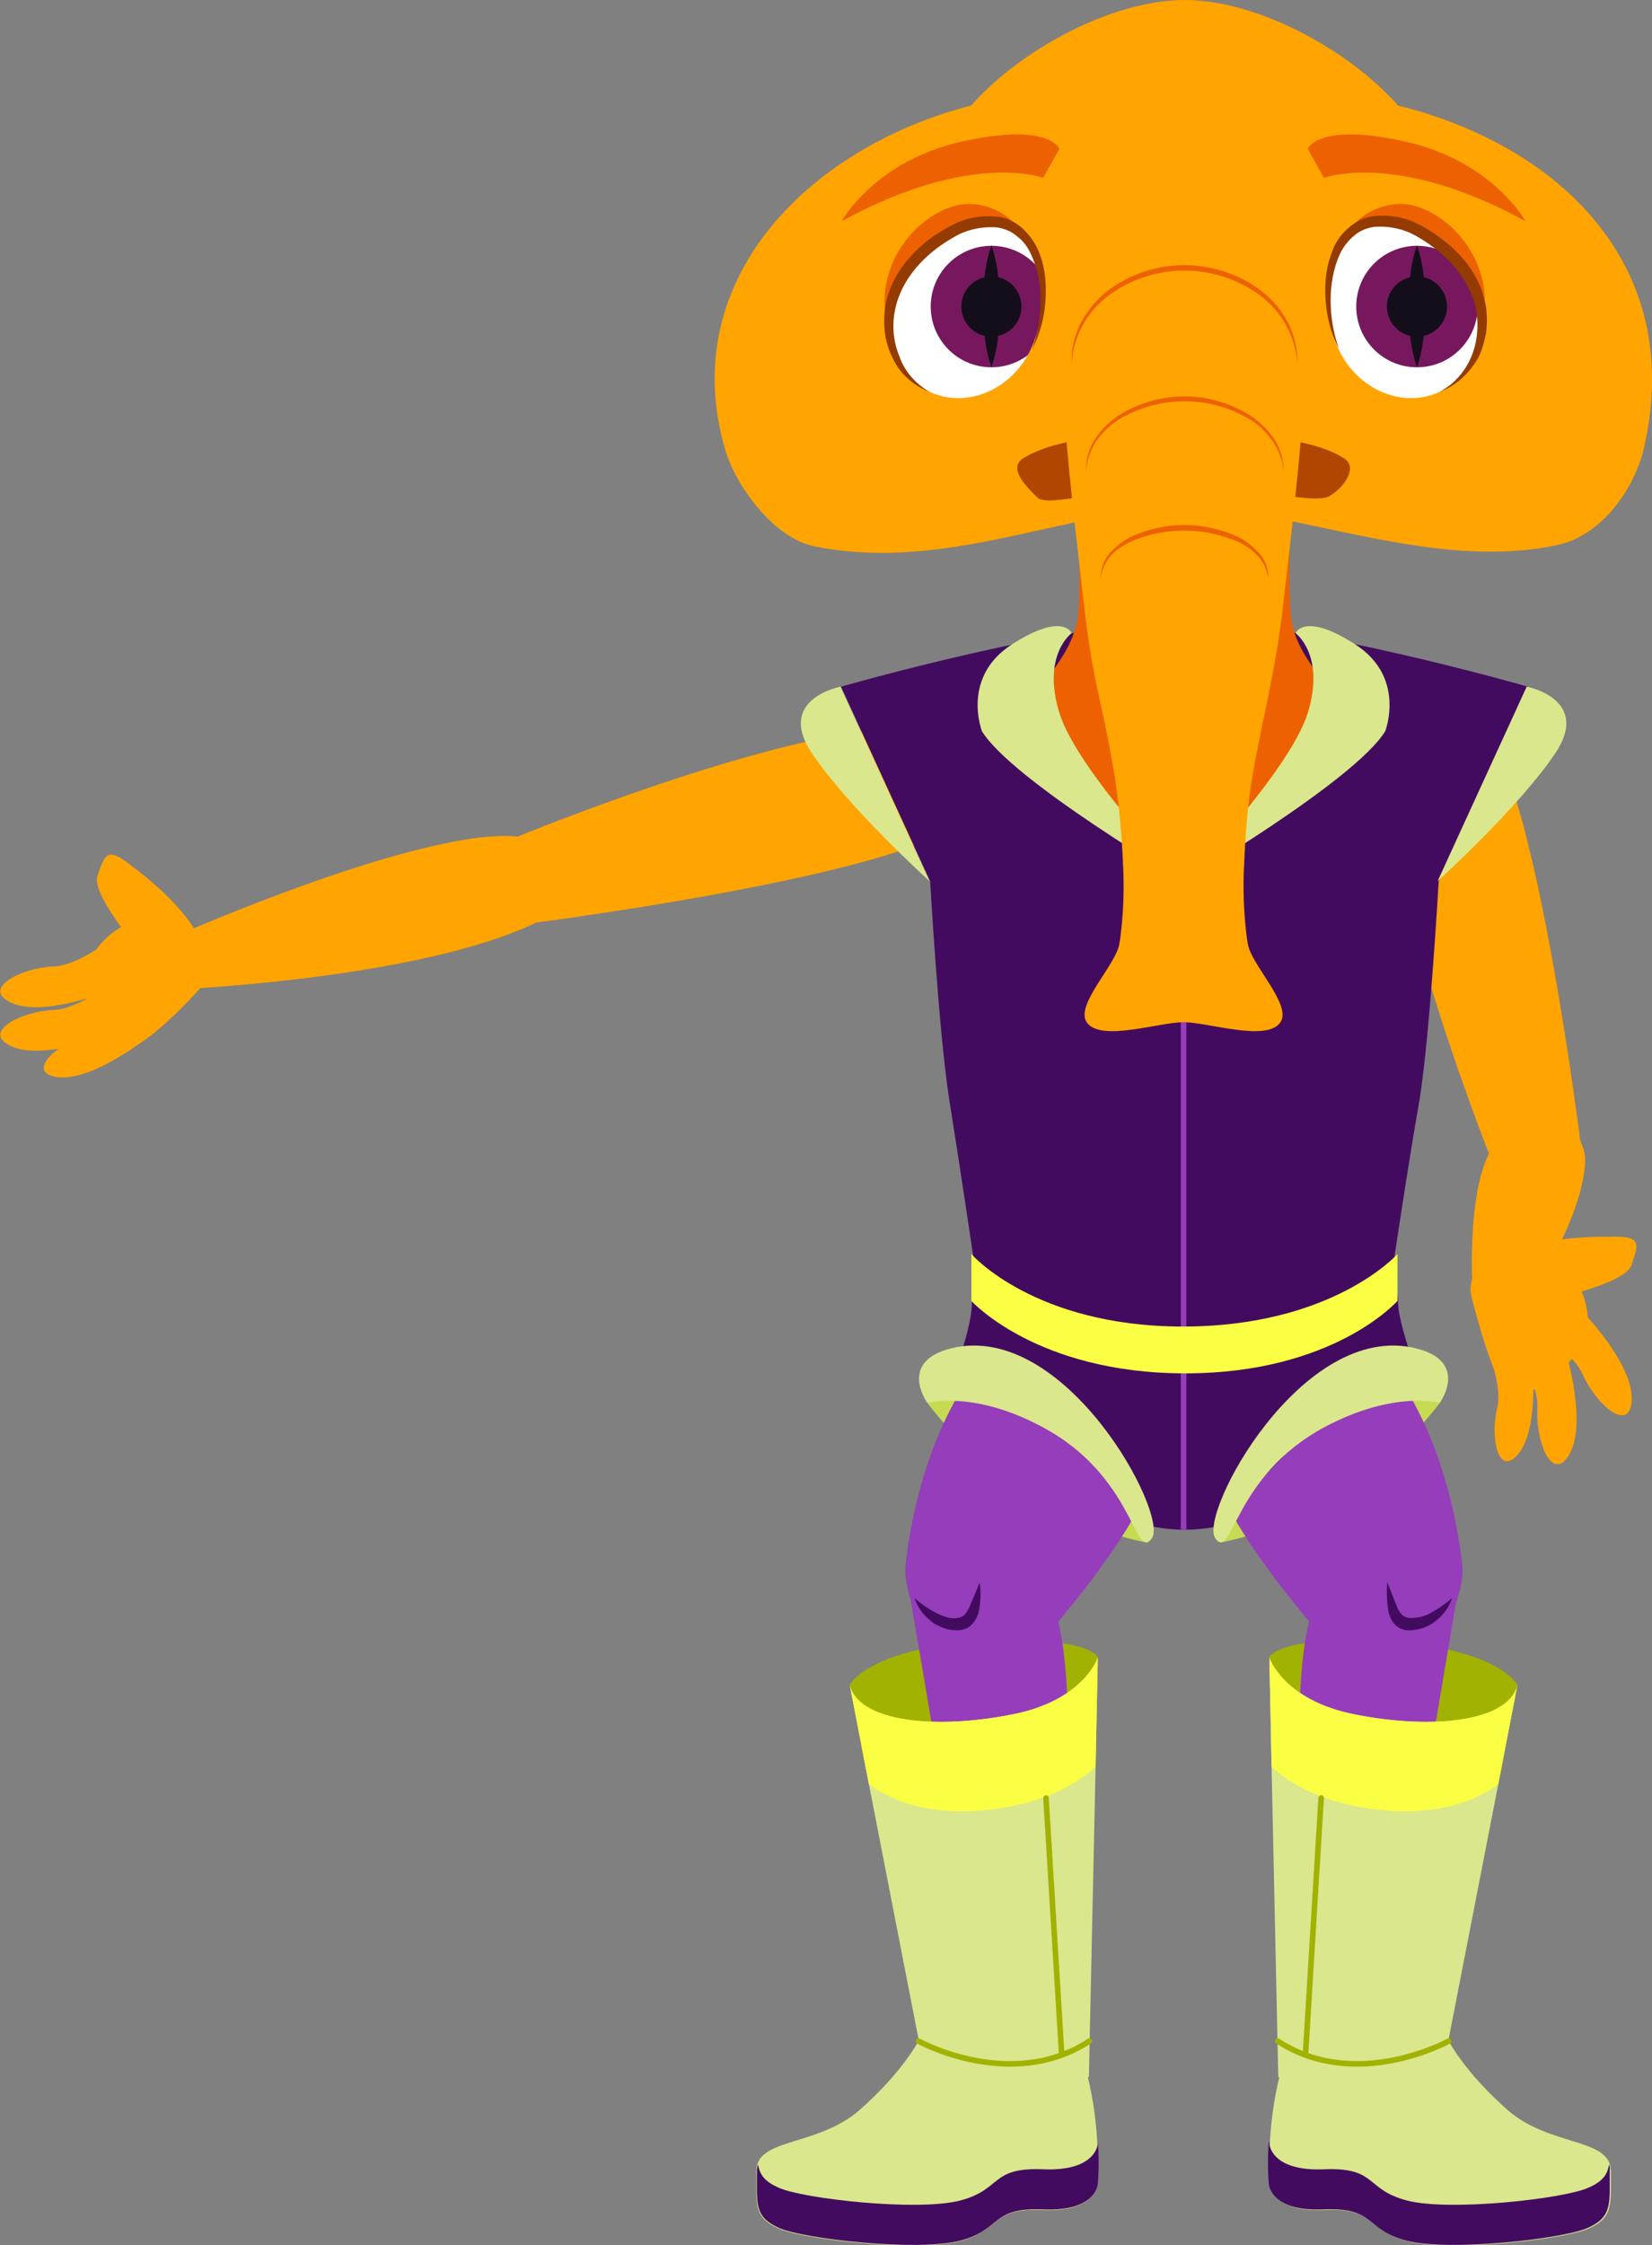 <?xml version="1.0" encoding="utf-8"?>
<!-- Generator: Adobe Illustrator 25.2.0, SVG Export Plug-In . SVG Version: 6.00 Build 0)  -->
<svg version="1.1" id="Layer_1" xmlns="http://www.w3.org/2000/svg" xmlns:xlink="http://www.w3.org/1999/xlink" x="0px" y="0px"
	 viewBox="0 0 296.6 402.8" style="enable-background:new 0 0 296.6 402.8;" xml:space="preserve">
<rect x="0" y="0" width="296.6" height="402.8" fill="#808080" stroke="none"/>
<style type="text/css">
	.st0{fill:#C7DB52;}
	.st1{fill:#953DBA;}
	.st2{fill:#A1B200;}
	.st3{fill:#DAE78D;}
	.st4{fill:#FBFF43;}
	.st5{fill:#430B60;}
	.st6{fill:none;stroke:#A1B200;stroke-linecap:round;stroke-miterlimit:10;}
	.st7{fill:#FFA400;}
	.st8{fill:none;stroke:#953DBA;stroke-miterlimit:10;}
	.st9{fill:#ED6100;}
	.st10{clip-path:url(#SVGID_2_);}
	.st11{fill:#FFFFFF;}
	.st12{fill:#77185E;}
	.st13{fill:#130E19;}
	.st14{fill:#933B00;}
	.st15{clip-path:url(#SVGID_4_);}
	.st16{fill:#AF4700;}
</style>
<g id="back-hips">
	<path class="st0" d="M258.5,251.7c0,0-14.2,19.9-39.1,25C219.4,276.7,231.8,240.1,258.5,251.7z"/>
	<path class="st0" d="M166.5,251.7c0,0,14.2,19.9,39.1,25C205.6,276.7,193.3,240.1,166.5,251.7z"/>
</g>
<path id="r-thigh" class="st1" d="M237.1,293.3c0,0,7.5,6.3,12.4,5c13.1-3.6,13.1-16.6,13.1-16.6s-1.2-17.9-10.3-32.7
	c-2.3-3.7-10.9-7-20.9-4.1c-9.3,2.7-13.9,17.7-12.5,21.7C222.3,276.6,237.1,293.3,237.1,293.3z"/>
<g id="r-calf">
	<path class="st2" d="M272.5,302.4c0,0-3.3-7.1-25.8-8c-17.4-0.7-18.8,2.9-18.8,2.9s10.9,30.9,20.2,31.4
		C264.4,329.6,272.5,302.4,272.5,302.4z"/>
	<path class="st1" d="M240.1,365.9l8,0.3l13.8-81.6c0,0-18.3-8-21.8-4.5C224.9,295.3,240.1,365.9,240.1,365.9z"/>
	<path class="st3" d="M227.9,297.4l0.4,19.6l1.2,55.6c0,0,20,13,30.5-6.3l9-46.2l3.4-17.6c-1.9,6.5-15.5,7.8-29.1,5.1
		C230.4,305.1,227.9,297.4,227.9,297.4z"/>
	<path class="st3" d="M260.1,366.2c0,0,2.9,5.6,10.5,12.3s18.6,5,18.6,11s0.5,8.3-3.9,10.3s-25,4.3-32.6,2.3c-7.6-2-5.3-6-14.9-5.6
		s-9.8-4.6-9.8-4.6c-0.5-8.7,0.7-17.4,3.5-25.5C236.2,352.9,260.1,366.2,260.1,366.2z"/>
	<path class="st4" d="M227.9,297.4l0.4,19.6c3.3,3,9,6.4,18.4,7.6c12,1.5,19-2,22.3-4.5l3.4-17.6c-1.9,6.5-15.5,7.8-29.1,5.1
		C230.4,305.1,227.9,297.4,227.9,297.4z"/>
	<path class="st5" d="M227.9,384.6c0,0,0.2,5,9.8,4.6c9.6-0.4,7.3,3.6,14.9,5.6c7.6,2,28.2-0.3,32.6-2.3c2.5-1.1,3.4-2.3,3.7-4.2
		c0.1,0.4,0.2,0.7,0.1,1.1c0,6,0.5,8.3-3.9,10.3s-25,4.3-32.6,2.3c-7.6-2-5.3-6-14.9-5.6s-9.8-4.6-9.8-4.6c-0.2-2.5-0.2-5.1,0-7.6
		C227.9,384.4,227.9,384.6,227.9,384.6z"/>
	<line class="st6" x1="237.2" y1="322.6" x2="234.4" y2="368.4"/>
	<path class="st6" d="M260.1,366.2c0,0-16.6,9.2-30.7,0"/>
	<path class="st5" d="M249.1,283.9c0.6,1.5,1.1,2.9,1.7,4.3c0.2,0.6,0.5,1.1,1,1.6c0.4,0.3,0.9,0.5,1.4,0.5c0.6,0,1.3-0.1,1.9-0.2
		c0.7-0.2,1.3-0.4,1.9-0.8c1.3-0.7,2.6-1.6,3.7-2.6c-0.5,1.6-1.5,3-2.8,4c-0.7,0.6-1.4,1-2.2,1.3c-0.8,0.3-1.8,0.5-2.7,0.5
		c-0.5,0-1-0.1-1.5-0.3c-0.5-0.2-0.9-0.6-1.3-1c-0.5-0.7-0.9-1.6-1-2.5C249,287.1,248.9,285.5,249.1,283.9z"/>
</g>
<path id="l-arm" class="st7" d="M92.7,150.2c0,0-9,3.3-7.4,9.9s11.1,5.4,11.1,5.4s58.8-7.6,73.8-16.5c7.6-4.5,5.5-17.6-4.5-18.4
	C144,129,92.7,150.2,92.7,150.2z"/>
<path id="l-forearm" class="st7" d="M31.4,168l2.3,9.4c0,0,42.5-2,62.8-12c3.5-1.7,0.4-14.9-3.5-15.3C76,148.3,31.4,168,31.4,168z"
	/>
<g id="l-hand">
	<path class="st7" d="M25.6,186.8c0,0-10.2,7.9-16.1,6.3c-4.4-1.2,0.9-5.8,5.8-7.4c3.9-1.2,8-7,8-7L25.6,186.8z"/>
	<path class="st7" d="M38.6,174.3c0,0-9.6,11.5-15.4,13.9s-8.6-9.7-7-15.7c0.7-2.4,3.8-5.8,7.6-7.1
		C29.4,163.4,36.4,165.3,38.6,174.3z"/>
	<path class="st7" d="M23.8,155.5c0,0,7.3,5.2,11,11s-8.2,5.9-8.2,5.9s-10.4-11.7-9.1-15.3S19.1,151.6,23.8,155.5z"/>
	<path class="st7" d="M20.3,177.5c0,0-13.1,5.5-18.9,2.1c-4.3-2.5,2.6-6,8.3-6.2c4.5-0.2,10.6-5.2,10.6-5.2L20.3,177.5z"/>
	<path class="st7" d="M20.3,185.3c0,0-13.1,5.5-18.9,2.1c-4.3-2.5,2.6-6,8.3-6.2c4.5-0.2,10.6-5.2,10.6-5.2L20.3,185.3z"/>
</g>
<g id="r-arm">
	<path class="st7" d="M268.7,210.5c0,0,3.3,9,9.9,7.4s5.4-11.1,5.4-11.1s-7.2-58.8-16-73.8c-4.5-7.6-17.6-5.6-18.4,4.4
		C247.9,159.1,268.7,210.5,268.7,210.5z"/>
</g>
<path id="l-thigh" class="st1" d="M188,293.3c0,0-7.6,6.3-12.4,5c-13.1-3.6-13.1-16.6-13.1-16.6s1.2-17.9,10.3-32.7
	c2.3-3.7,10.9-7,20.9-4.1c9.3,2.7,13.9,17.7,12.5,21.7C202.7,276.6,188,293.3,188,293.3z"/>
<g id="l-calf">
	<path class="st2" d="M152.5,302.4c0,0,3.3-7.1,25.8-8c17.4-0.7,18.8,2.9,18.8,2.9s-10.9,30.9-20.2,31.4
		C160.6,329.6,152.5,302.4,152.5,302.4z"/>
	<path class="st1" d="M185,365.9l-8.1,0.3l-13.8-81.6c0,0,18.3-8,21.8-4.5C200.1,295.3,185,365.9,185,365.9z"/>
	<path class="st3" d="M197.1,297.4l-0.4,19.6l-1.2,55.6c0,0-20,13-30.5-6.3l-9-46.2l-3.4-17.6c1.9,6.5,15.4,7.8,29.1,5.1
		C194.6,305.1,197.1,297.4,197.1,297.4z"/>
	<path class="st3" d="M164.9,366.2c0,0-2.9,5.6-10.5,12.3s-18.6,5-18.6,11s-0.5,8.3,3.9,10.3s25,4.3,32.6,2.3s5.3-6,14.9-5.6
		s9.8-4.6,9.8-4.6c0.5-8.7-0.7-17.4-3.5-25.5C188.8,352.9,164.9,366.2,164.9,366.2z"/>
	<path class="st4" d="M197.1,297.4l-0.4,19.6c-3.3,3-9,6.4-18.4,7.6c-12,1.5-19-2-22.3-4.5l-3.4-17.6c1.9,6.5,15.4,7.8,29.1,5.1
		C194.6,305.1,197.1,297.4,197.1,297.4z"/>
	<path class="st5" d="M197.1,384.6c0,0-0.2,5-9.8,4.6s-7.3,3.6-14.9,5.6s-28.2-0.3-32.6-2.3c-2.5-1.1-3.4-2.3-3.7-4.2
		c-0.1,0.4-0.2,0.7-0.2,1.1c0,6-0.5,8.3,3.9,10.3s25,4.3,32.6,2.3s5.3-6,14.9-5.6s9.8-4.6,9.8-4.6c0.2-2.5,0.2-5.1,0-7.6
		C197.1,384.4,197.1,384.6,197.1,384.6z"/>
	<line class="st6" x1="187.8" y1="322.6" x2="190.6" y2="368.4"/>
	<path class="st6" d="M164.9,366.2c0,0,16.6,9.2,30.7,0"/>
	<path class="st5" d="M175.9,283.9c0.2,1.6,0.2,3.2-0.1,4.8c-0.1,0.9-0.5,1.8-1.1,2.5c-0.3,0.4-0.8,0.8-1.3,1
		c-0.5,0.2-1,0.3-1.5,0.3c-0.9,0-1.8-0.1-2.7-0.5c-0.8-0.3-1.6-0.7-2.2-1.3c-1.3-1-2.3-2.4-2.8-4c1.1,1,2.4,1.9,3.7,2.6
		c0.6,0.3,1.3,0.6,1.9,0.8c0.6,0.2,1.3,0.3,1.9,0.2c0.5,0,1-0.2,1.4-0.5c0.4-0.5,0.8-1,1-1.6C174.7,286.8,175.3,285.4,175.9,283.9z"
		/>
</g>
<g id="torso">
	<path class="st5" d="M220.5,273.4c-5.1,1.4-10.5,1.4-15.6,0c-2.4-5.4-21.9-27.8-33.2-27.8c1.5-4.8,2.8-8.7,2.8-12.2
		c0-19.1,76.5-19.1,76.5,0c0,3,1.6,7.5,3,12.2C244.4,245.6,222.7,267.9,220.5,273.4z"/>
	<path class="st5" d="M250.1,227.2c0,0-15.3,15-37.5,15s-37.6-15-37.6-15s-2.7-18.3-4.6-30.1c-1.9-12.3-3.4-39-3.4-39l-16-34.9
		c0,0,40.7-11.7,61.7-11.7s61.6,11.7,61.6,11.7l-16,34.9c0,0-1.5,26.8-3.4,39C252.8,209,250.1,227.2,250.1,227.2z"/>
	<path class="st3" d="M150.9,123.2c0,0-11.7,2.2-5.1,12s21.1,22.9,21.1,22.9L150.9,123.2z"/>
	<path class="st3" d="M274.1,123.2c0,0,11.7,2.2,5.1,12s-21.1,22.9-21.1,22.9L274.1,123.2z"/>
	<line class="st8" x1="212.5" y1="154.4" x2="212.5" y2="274.4"/>
	<path class="st9" d="M241.3,129.2c1.4,9.4-28.8,25.1-28.8,25.1s-30.1-15.7-28.6-25.1c0.8-5.3,9-11,9.7-19.2
		c0.9-12.3-1.3-43.4-1.3-43.4h40.7c0,0-2.2,31.2-1.3,43.5C232.3,118.3,240.5,123.9,241.3,129.2z"/>
	<path class="st3" d="M192.4,113.6c0,0-5.4,3.9-2.2,14.3s22.3,30.2,22.3,30.2s-30.7-18-36.2-26.9c0,0-3.8-9.7,5.4-15.6
		S192.4,113.6,192.4,113.6z"/>
	<path class="st3" d="M232.6,113.6c0,0,5.4,3.9,2.2,14.3s-22.3,30.2-22.3,30.2s30.7-18,36.2-26.9c0,0,3.8-9.7-5.4-15.6
		S232.6,113.6,232.6,113.6z"/>
	<path class="st3" d="M166.5,251.7c0,0-5.4-7.4,4.3-9.8c20.5-5,39.1,29.8,36,34.1s-3.1-11.2-19.7-20
		C174.8,249.4,166.5,251.7,166.5,251.7z"/>
	<path class="st3" d="M258.5,251.7c0,0,5.4-7.4-4.3-9.8c-20.5-5-39.1,29.8-36,34.1s3.1-11.2,19.7-20
		C250.3,249.4,258.5,251.7,258.5,251.7z"/>
	<path class="st4" d="M250.9,233.4c0,0-11.4,13-38.1,13s-38.4-13-38.4-13V225c0,0,11.3,13,38,13c26.9,0,38.5-13,38.5-13L250.9,233.4
		z"/>
</g>
<path id="r-forearm" class="st7" d="M264.4,231.7l9.3,2.7c0,0,10.5-15.5,10.9-26c0.2-5.1-6.3-12.4-15.1-4.4
	C262.9,209.8,264.4,231.7,264.4,231.7z"/>
<g id="r-hand">
	<path class="st7" d="M275.1,244.4c0,0,1.4,12.8-3,17c-3.3,3.1-4.5-3.8-3.3-8.8c1-4-1.8-10.5-1.8-10.5L275.1,244.4z"/>
	<path class="st7" d="M267.5,226.1c-2.6,1.1-4,3.9-3.3,6.6c1.2,4.6,3.2,12,5.3,15.5c3.1,5.4,12.7-2.5,15.1-8.2c1-2.3,0.5-7-1.7-10.3
		c-1.7-2.6-4.4-4.5-7.5-5C272.7,224.5,270,225,267.5,226.1z"/>
	<path class="st7" d="M288.9,221.9c0,0-9-0.3-15.5,2.1s2.9,9.6,2.9,9.6s15.4-3,16.6-6.6S295.1,221.6,288.9,221.9z"/>
	<path class="st7" d="M283.9,235.1c0,0,10,10.1,9,16.8c-0.8,5-6.5-0.2-8.8-5.4c-1.8-4.1-8.8-7.9-8.8-7.9L283.9,235.1z"/>
	<path class="st7" d="M281.1,242.5c0,0,4.2,13.6,0.3,19c-3,4.1-5.7-3.2-5.4-8.9c0.3-4.5-4.2-11-4.2-11L281.1,242.5z"/>
</g>
<g id="head">
	<path class="st7" d="M295.1,80.6c-1.5,6.3-7,15.6-16,17.3c-12.6,2.5-25.2,0.2-37.3-2.3c-10.1-2.1-19.9-4.5-29.2-4.5
		c-9.4,0-19.3,2.6-29.6,4.8c-11.8,2.6-24.2,4.7-36.9,2.1c-7.4-1.6-14.1-11.1-15.9-17.3c-9.6-32.8,18.9-57.7,50.4-63.1
		c11.1-1.9,22.6-3.3,32-3.3s20.9,1.4,32,3.3C276.3,23,303.4,45.2,295.1,80.6z"/>
	<path class="st7" d="M258.3,34.7c0,16.2-20.4,29.4-45.6,29.4S167.1,51,167.1,34.7S194.1,0,212.7,0S258.3,18.5,258.3,34.7z"/>
	<path class="st9" d="M184.8,43.7c0,0-2.9-6.6-10.3-7.1s-18.3,9.5-15.1,21.9c0,0-0.9-8.9,9.3-15.9S184.8,43.7,184.8,43.7z"/>
	<g>
		<defs>
			<path id="SVGID_1_" d="M185.1,62.6c-3.4,7.3-11.5,10.8-18.2,7.7c-6.7-3.1-9.4-11.5-6-18.8s13.6-14.2,20.3-11
				C187.9,43.6,188.5,55.2,185.1,62.6z"/>
		</defs>
		<clipPath id="SVGID_2_">
			<use xlink:href="#SVGID_1_"  style="overflow:visible;"/>
		</clipPath>
		<g class="st10">
			
				<rect x="154.9" y="39.4" transform="matrix(0.429 -0.903 0.903 0.429 49.944 188.046)" class="st11" width="37.8" height="30.2"/>
			<circle class="st12" cx="178" cy="55" r="10.9"/>
			<path class="st13" d="M178,44c0.6,1.8,1,3.6,1.2,5.5c0.5,3.6,0.5,7.3,0,10.9c-0.2,1.9-0.6,3.7-1.2,5.5c-0.6-1.8-1-3.6-1.2-5.5
				c-0.2-1.8-0.3-3.6-0.3-5.5c0-1.8,0.1-3.7,0.3-5.5C177,47.6,177.4,45.8,178,44z"/>
			<circle class="st13" cx="178" cy="55" r="5.4"/>
		</g>
	</g>
	<path class="st14" d="M166.9,70.3c-2.9-1.1-5.3-3.2-6.6-6c-0.7-1.4-1.2-2.9-1.4-4.4c-0.2-1.6-0.2-3.1,0-4.7c0.5-3.1,1.9-6,3.9-8.4
		c2-2.4,4.4-4.4,7.2-5.9c2.8-1.7,6-2.4,9.2-2c1.6,0.2,3.2,1,4.4,2.1c1.2,1.1,2.1,2.4,2.8,3.9c0.6,1.4,1,2.9,1.2,4.5
		c0.2,1.5,0.2,3,0.1,4.6c-0.2,3-1,6-2.4,8.7c1-2.8,1.5-5.7,1.5-8.7c0.1-2.9-0.5-5.8-1.7-8.4c-0.6-1.3-1.4-2.4-2.5-3.2
		c-1-0.9-2.3-1.4-3.6-1.6c-2.8-0.2-5.6,0.4-8,1.9c-4.9,2.8-9.2,7.3-10.3,12.9c-0.6,2.8-0.3,5.8,0.8,8.4
		C162.4,66.6,164.4,68.9,166.9,70.3z"/>
	<path class="st9" d="M240.6,43.7c0,0,2.9-6.6,10.3-7.1c7.4-0.5,18.3,9.5,15.1,21.9c0,0,0.9-8.9-9.3-15.9
		C246.4,35.7,240.6,43.7,240.6,43.7z"/>
	<g>
		<defs>
			<path id="SVGID_3_" d="M240.3,62.6c3.4,7.3,11.5,10.8,18.2,7.7c6.7-3.1,9.4-11.5,6.1-18.8s-13.7-14.2-20.3-11
				C237.5,43.6,236.9,55.2,240.3,62.6z"/>
		</defs>
		<clipPath id="SVGID_4_">
			<use xlink:href="#SVGID_3_"  style="overflow:visible;"/>
		</clipPath>
		<g class="st15">
			
				<rect x="236.5" y="35.6" transform="matrix(0.903 -0.429 0.429 0.903 0.975 113.324)" class="st11" width="30.2" height="37.8"/>
			<circle class="st12" cx="254.4" cy="55" r="10.9"/>
			<path class="st13" d="M254.4,44c0.6,1.8,1,3.6,1.2,5.5c0.5,3.6,0.5,7.3,0,10.9c-0.2,1.9-0.6,3.7-1.2,5.5c-0.6-1.8-1-3.6-1.2-5.5
				c-0.2-1.8-0.3-3.6-0.3-5.5c0-1.8,0.1-3.7,0.3-5.5C253.4,47.6,253.8,45.8,254.4,44z"/>
			<circle class="st13" cx="254.4" cy="55" r="5.4"/>
		</g>
	</g>
	<path class="st14" d="M258.5,70.3c2.6-1.4,4.6-3.7,5.7-6.4c1.1-2.7,1.3-5.6,0.8-8.4c-1.1-5.6-5.5-10.1-10.3-12.9
		c-2.4-1.5-5.2-2.1-8-1.9c-1.3,0.2-2.6,0.7-3.6,1.6c-1.1,0.9-1.9,2-2.5,3.2c-1.2,2.6-1.7,5.5-1.7,8.4c0,3,0.5,5.9,1.5,8.7
		c-1.4-2.7-2.2-5.6-2.4-8.7c-0.1-1.5-0.1-3.1,0.1-4.6c0.2-1.5,0.6-3,1.2-4.5c0.6-1.5,1.5-2.8,2.8-3.9c1.2-1.1,2.8-1.9,4.4-2.1
		c3.2-0.4,6.4,0.3,9.2,2c2.7,1.5,5.2,3.5,7.2,5.9c2,2.4,3.4,5.3,3.9,8.4c0.2,1.6,0.2,3.1,0,4.7c-0.3,1.5-0.7,3-1.4,4.4
		C263.7,67.1,261.4,69.2,258.5,70.3z"/>
	<path class="st9" d="M151.1,39.7c0,0,5.9-10.8,21.6-14.3s17.5,1.3,17.5,1.3l-2.9,5.2C187.3,31.9,174.3,27,151.1,39.7z"/>
	<path class="st9" d="M273.9,39.7c0,0-5.9-10.8-21.6-14.3s-17.5,1.3-17.5,1.3l2.9,5.2C237.8,31.9,250.8,27,273.9,39.7z"/>
	<path class="st16" d="M238.7,89c-3.2,1.8-16.7-2.5-26-2.5c-9.4,0-24.3,4.8-26.4,2.8c-2.4-2.3-5.4-5.5-2.4-7.2
		c7.3-4.3,19.1-3.9,28.6-3.9s21.7-0.3,28.6,3.9C244,83.7,241.4,87.4,238.7,89z"/>
	<path class="st7" d="M235.5,50.9c-0.4,9.9-1.2,19.7-2.1,29.6c-0.4,4.9-1,9.9-1.5,14.8l-1.7,14.8c-0.6,4.9-1.5,9.9-2.5,14.8
		s-2.1,9.9-2.9,14.8c-0.8,4.9-1.2,9.8-1.4,14.8c-0.3,4.9-0.1,9.9,0.6,14.8c1.2,6.3-3,12.4-9.4,13.5c-6.3,1.2-12.4-3-13.5-9.4
		c0-0.2-0.1-0.4-0.1-0.6c-0.2-1.2-0.2-2.4,0-3.5c0.7-4.9,0.9-9.9,0.6-14.8c-0.2-5-0.7-9.9-1.4-14.8c-0.8-4.9-1.8-9.9-2.9-14.8
		s-1.9-9.9-2.5-14.8l-1.7-14.8c-0.5-4.9-1.1-9.9-1.5-14.8c-0.9-9.9-1.7-19.7-2.1-29.6c-0.6-12.7,9.3-23.4,22-24s23.4,9.3,24,22
		C235.5,49.6,235.5,50.2,235.5,50.9z"/>
	<path class="st7" d="M229.9,183.4c-2.4,3.6-13,0-17.4,0s-15,3.6-17.4,0c-2.1-3.2,5.4-10.4,5.9-14.2c0.8-5.9,22.1-5.9,23,0
		C224.5,173,232,180.2,229.9,183.4z"/>
	<path class="st9" d="M192.4,65.2c-0.1-2.5,0.5-4.9,1.6-7.2c1.2-2.2,2.8-4.2,4.7-5.7c8.2-6.3,19.7-6.3,27.9,0c2,1.6,3.6,3.5,4.7,5.7
		c1.1,2.2,1.7,4.7,1.6,7.2c-0.3-4.9-2.8-9.4-6.8-12.3c-8-5.8-18.9-5.8-26.9,0C195.2,55.8,192.7,60.3,192.4,65.2z"/>
	<path class="st9" d="M195,84.6c-0.1-2.1,0.5-4.1,1.6-5.8c1.1-1.7,2.6-3.2,4.3-4.3c7.2-4.5,16.3-4.5,23.5,0c1.7,1.1,3.2,2.6,4.4,4.3
		c1.1,1.7,1.7,3.8,1.6,5.8c-0.1-2-0.8-3.9-2-5.6c-1.2-1.6-2.6-3-4.4-4c-7-4-15.6-4-22.7,0c-1.7,1-3.2,2.4-4.4,4
		C195.8,80.7,195.1,82.6,195,84.6z"/>
	<path class="st9" d="M197.6,103.8c0-1.7,0.6-3.3,1.6-4.5c1.1-1.2,2.4-2.3,3.9-3c6-2.8,13-2.8,19.1,0c1.5,0.7,2.8,1.8,3.9,3
		c1.1,1.2,1.7,2.9,1.6,4.5c-0.2-1.6-0.9-3.1-2-4.2c-1.1-1.1-2.4-2-3.9-2.6c-5.9-2.4-12.5-2.4-18.4,0c-1.4,0.6-2.8,1.5-3.9,2.6
		C198.5,100.7,197.8,102.2,197.6,103.8z"/>
</g>
</svg>
